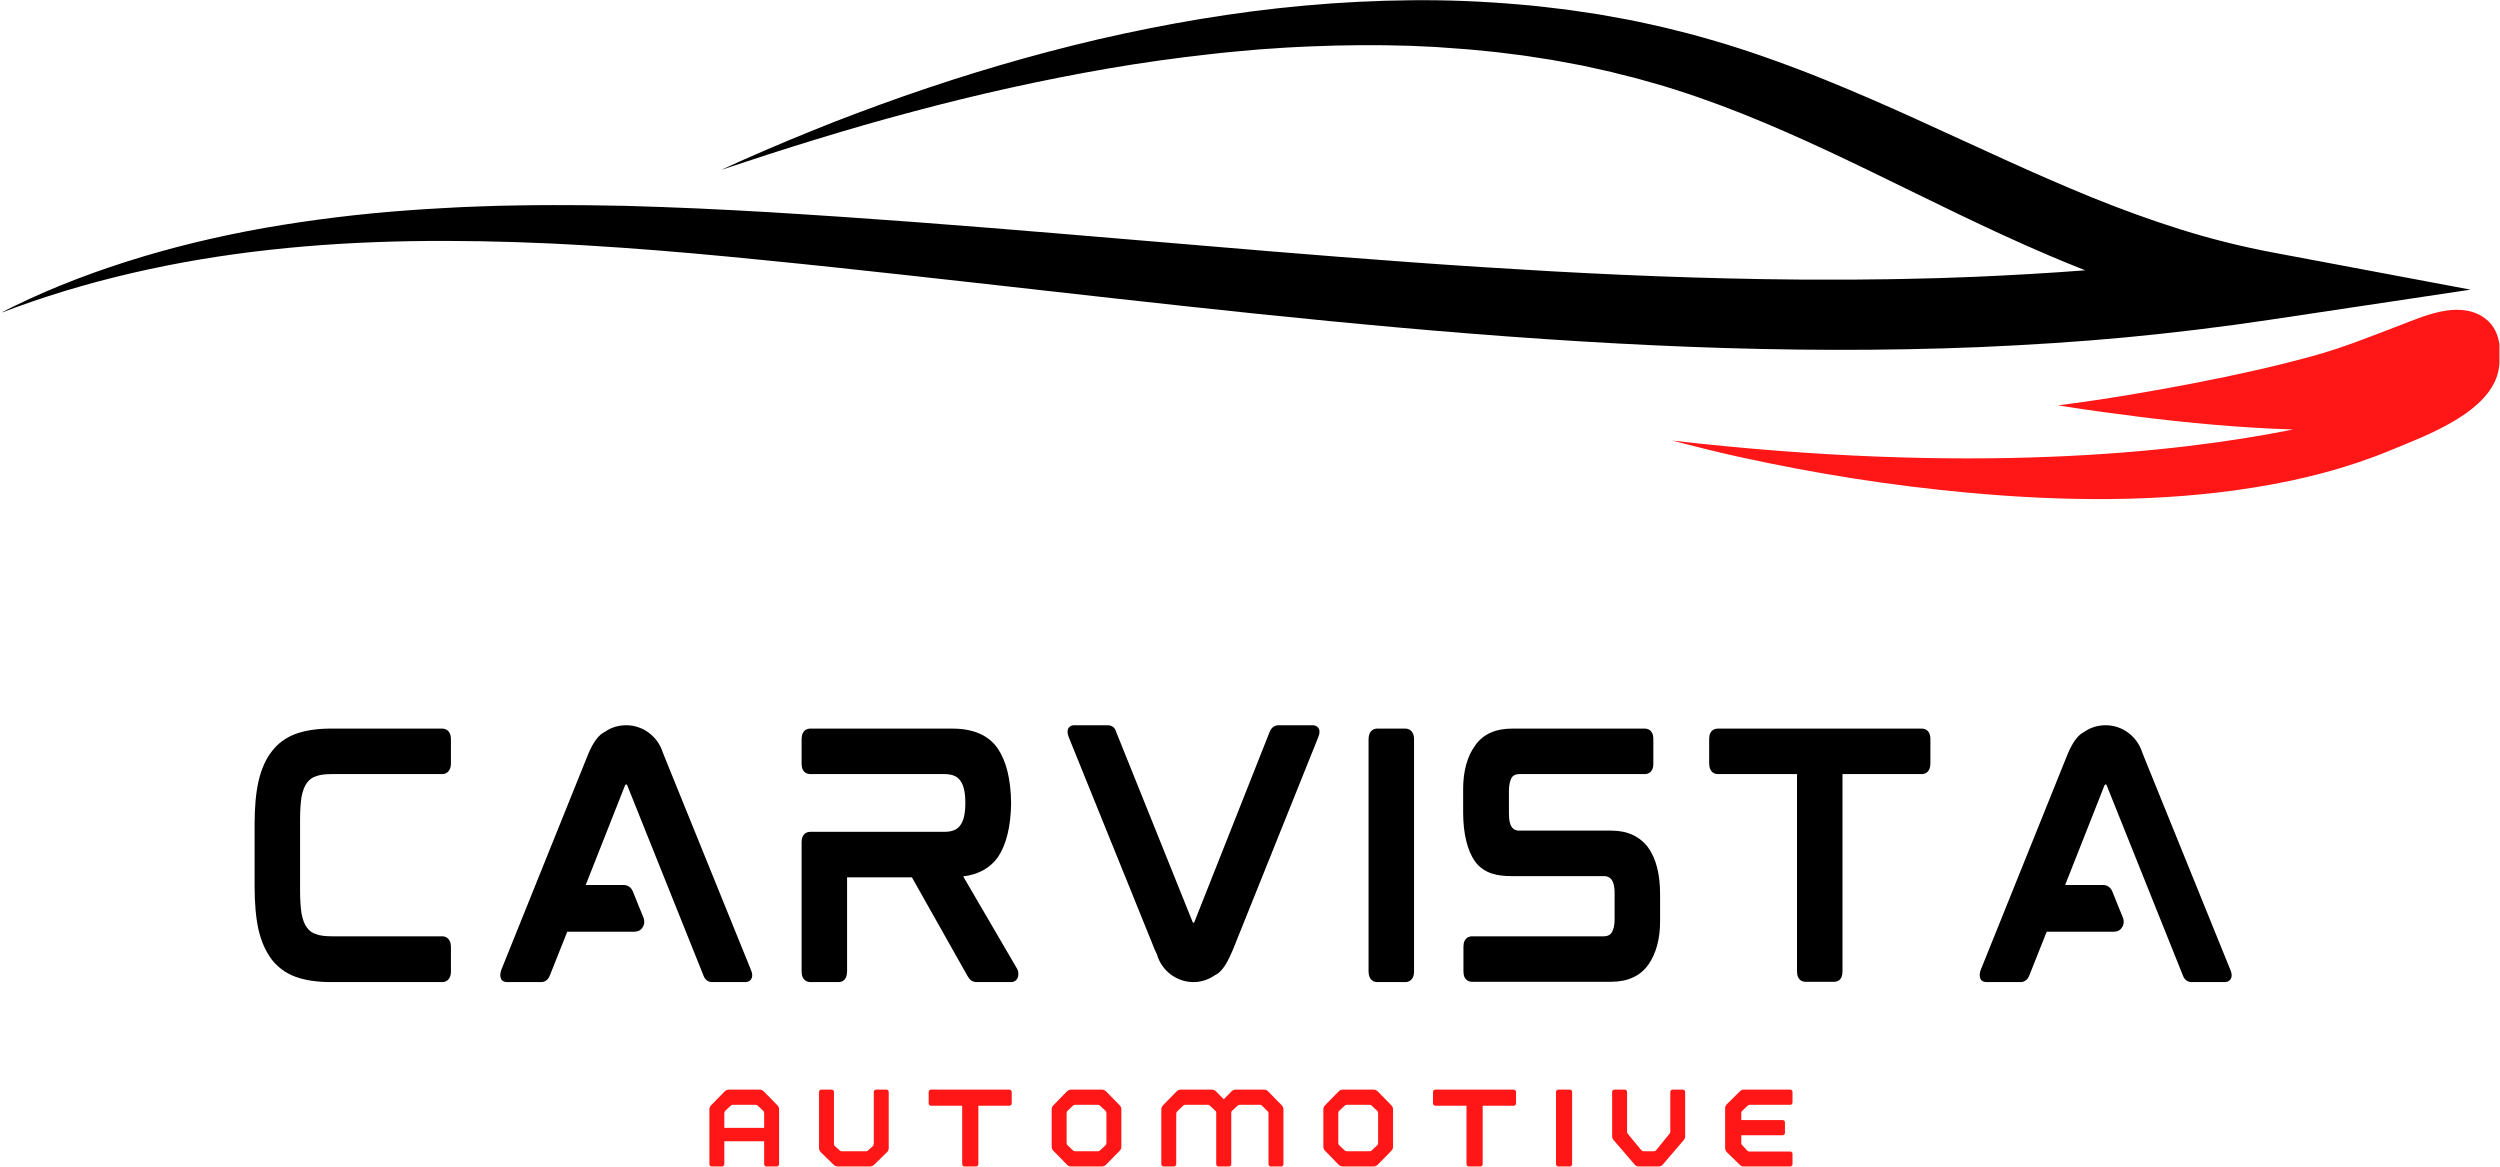 <svg xmlns="http://www.w3.org/2000/svg" xmlns:xlink="http://www.w3.org/1999/xlink" zoomAndPan="magnify" preserveAspectRatio="xMidYMid meet" version="1.0" viewBox="89.94 146.04 194.97 90.98"><defs><g/><clipPath id="a6379d0ff0"><path d="M 90.125 146.035 L 283 146.035 L 283 174 L 90.125 174 Z M 90.125 146.035 " clip-rule="nonzero"/></clipPath><clipPath id="0008e4c9ac"><path d="M 220 170 L 284.867 170 L 284.867 185 L 220 185 Z M 220 170 " clip-rule="nonzero"/></clipPath></defs><g clip-path="url(#a6379d0ff0)"><path fill="#000000" d="M 267.172 165.727 C 264.77 165.273 262.387 164.68 260.047 163.949 C 257.707 163.215 255.391 162.371 253.105 161.445 C 250.816 160.512 248.543 159.516 246.27 158.48 L 239.383 155.332 C 237.059 154.277 234.691 153.238 232.254 152.254 C 231.641 152.008 231.035 151.762 230.41 151.527 L 229.48 151.176 L 228.543 150.832 C 227.918 150.598 227.273 150.387 226.641 150.164 C 226.32 150.059 225.996 149.953 225.676 149.848 C 225.352 149.746 225.035 149.637 224.707 149.539 C 224.051 149.344 223.402 149.141 222.738 148.961 C 222.406 148.867 222.074 148.773 221.742 148.688 L 220.734 148.434 C 220.066 148.266 219.398 148.094 218.715 147.953 L 217.699 147.734 C 217.359 147.664 217.02 147.586 216.676 147.531 L 214.621 147.16 L 212.551 146.852 C 212.379 146.828 212.207 146.797 212.031 146.777 L 211.512 146.719 L 210.473 146.594 C 210.125 146.559 209.781 146.508 209.43 146.48 L 208.387 146.387 C 205.602 146.145 202.809 146.031 200.023 146.059 C 197.242 146.086 194.469 146.223 191.727 146.473 C 186.234 146.965 180.867 147.895 175.645 149.094 C 170.43 150.312 165.359 151.812 160.449 153.531 C 157.996 154.395 155.57 155.297 153.199 156.266 C 150.82 157.227 148.477 158.234 146.18 159.289 C 151.102 157.645 156.066 156.086 161.117 154.75 C 166.16 153.398 171.285 152.258 176.457 151.367 C 179.047 150.922 181.652 150.562 184.262 150.27 C 185.566 150.117 186.875 150.004 188.18 149.891 L 190.145 149.758 C 190.797 149.715 191.453 149.691 192.109 149.66 C 194.727 149.551 197.34 149.527 199.938 149.613 L 201.883 149.703 C 202.531 149.746 203.176 149.797 203.82 149.844 L 204.305 149.879 L 204.785 149.922 L 205.746 150.016 C 206.066 150.051 206.387 150.074 206.707 150.113 L 207.664 150.234 L 208.617 150.352 C 208.938 150.391 209.25 150.449 209.566 150.496 L 210.512 150.641 L 210.984 150.715 C 211.141 150.738 211.297 150.773 211.453 150.801 L 213.32 151.148 L 215.168 151.555 C 215.477 151.617 215.777 151.699 216.082 151.777 L 216.992 152.004 C 217.605 152.148 218.195 152.328 218.793 152.496 L 219.691 152.75 C 219.988 152.84 220.281 152.938 220.574 153.027 C 221.164 153.211 221.746 153.414 222.332 153.609 C 227 155.227 231.461 157.289 235.934 159.457 C 240.414 161.625 244.918 163.91 249.75 165.969 C 250.676 166.363 251.613 166.746 252.562 167.121 C 249.699 167.34 246.828 167.504 243.949 167.629 L 241.215 167.727 L 238.477 167.793 C 237.562 167.82 236.648 167.82 235.734 167.832 L 234.363 167.848 C 233.906 167.852 233.449 167.848 232.992 167.848 C 229.332 167.863 225.664 167.789 221.996 167.68 C 218.324 167.57 214.652 167.402 210.977 167.199 C 207.301 166.992 203.621 166.758 199.938 166.488 C 192.574 165.961 185.203 165.32 177.809 164.699 C 170.418 164.074 163 163.453 155.555 162.949 L 152.762 162.766 C 151.832 162.703 150.898 162.645 149.965 162.59 C 148.098 162.48 146.227 162.383 144.352 162.297 C 143.414 162.254 142.477 162.223 141.539 162.184 L 138.715 162.094 C 137.773 162.078 136.832 162.059 135.891 162.047 L 134.477 162.039 C 134.004 162.031 133.535 162.031 133.062 162.035 C 132.117 162.043 131.176 162.039 130.23 162.062 L 128.812 162.09 C 128.344 162.102 127.871 162.121 127.398 162.137 L 125.98 162.191 L 124.566 162.266 C 123.625 162.309 122.684 162.383 121.742 162.445 C 117.977 162.719 114.23 163.176 110.551 163.82 C 106.867 164.477 103.262 165.344 99.797 166.449 C 96.336 167.551 93.012 168.879 89.941 170.469 C 96.578 167.914 103.734 166.316 110.984 165.523 C 118.254 164.715 125.617 164.699 132.945 165.031 C 133.402 165.051 133.859 165.074 134.32 165.102 L 135.691 165.18 C 136.609 165.234 137.527 165.305 138.441 165.359 L 141.191 165.566 C 142.105 165.641 143.023 165.715 143.938 165.797 C 145.773 165.961 147.605 166.133 149.438 166.32 C 151.273 166.496 153.109 166.691 154.945 166.883 C 162.289 167.664 169.633 168.508 177.004 169.328 C 191.734 170.965 206.59 172.5 221.66 173.086 C 229.191 173.379 236.77 173.418 244.352 173.109 C 248.141 172.941 251.934 172.707 255.711 172.352 C 259.488 171.992 263.254 171.535 266.996 170.973 L 282.613 168.629 Z M 267.172 165.727 " fill-opacity="1" fill-rule="nonzero"/></g><g clip-path="url(#0008e4c9ac)"><path fill="#ff1616" d="M 225.73 181.707 C 231.551 182.98 237.453 183.918 243.387 184.461 C 250.828 185.145 258.41 185.242 265.805 184.047 C 269.402 183.465 272.965 182.566 276.336 181.172 C 279.098 180.027 284.332 178.168 284.828 174.73 C 285.008 173.512 285.055 171.668 283.523 170.719 C 281.547 169.492 278.898 170.727 277.051 171.43 C 274.844 172.27 272.668 173.16 270.285 173.812 C 267.309 174.629 264.23 175.305 261.121 175.91 C 257.617 176.586 254.047 177.195 250.441 177.652 C 252.223 177.949 255.176 178.348 256.777 178.547 C 258.688 178.785 260.609 178.992 262.543 179.16 C 264.574 179.336 266.672 179.469 268.773 179.535 C 259.422 181.414 243.496 183.059 220.336 180.398 C 222.156 180.867 223.973 181.324 225.73 181.707 Z M 225.73 181.707 " fill-opacity="1" fill-rule="nonzero"/></g><g fill="#000000" fill-opacity="1"><g transform="translate(107.877, 222.608)"><g><path d="M 16.559 -19.746 L 7.836 -19.746 C 6.781 -19.746 5.871 -19.602 5.129 -19.336 C 4.359 -19.051 3.738 -18.594 3.281 -17.996 C 2.805 -17.398 2.445 -16.605 2.227 -15.648 C 2.012 -14.715 1.918 -13.562 1.918 -12.246 L 1.918 -7.5 C 1.918 -6.16 2.012 -5.008 2.227 -4.051 C 2.445 -3.113 2.805 -2.324 3.281 -1.703 C 3.762 -1.102 4.387 -0.648 5.129 -0.383 C 5.871 -0.121 6.781 0.023 7.836 0.023 L 16.559 0.023 C 16.75 0.023 17.23 -0.07 17.23 -0.816 L 17.23 -2.707 C 17.23 -3.449 16.75 -3.547 16.559 -3.547 L 7.957 -3.547 C 7.453 -3.547 7.02 -3.594 6.711 -3.715 C 6.398 -3.809 6.184 -3.977 5.992 -4.242 C 5.801 -4.48 5.68 -4.84 5.582 -5.297 C 5.512 -5.773 5.465 -6.375 5.465 -7.094 L 5.465 -12.676 C 5.465 -13.395 5.512 -13.992 5.582 -14.449 C 5.68 -14.906 5.801 -15.238 5.992 -15.504 C 6.184 -15.766 6.398 -15.934 6.711 -16.031 C 7.02 -16.152 7.453 -16.199 7.957 -16.199 L 16.559 -16.199 C 16.75 -16.199 17.23 -16.293 17.23 -17.062 L 17.23 -18.906 C 17.23 -19.648 16.75 -19.746 16.559 -19.746 Z M 16.559 -19.746 "/></g></g></g><g fill="#000000" fill-opacity="1"><g transform="translate(127.015, 222.608)"><g><path d="M 14.762 -17.516 C 14.715 -17.637 14.664 -17.781 14.617 -17.875 C 14.234 -19.121 13.082 -20.008 11.766 -20.008 C 11.168 -20.008 10.59 -19.84 10.113 -19.504 C 9.969 -19.434 9.848 -19.336 9.754 -19.266 C 9.395 -18.953 9.035 -18.379 8.699 -17.516 L 2.012 -0.91 C 1.941 -0.695 1.918 -0.48 1.965 -0.336 C 1.988 -0.191 2.109 0.023 2.492 0.023 L 5.129 0.023 C 5.441 0.023 5.68 -0.168 5.801 -0.48 L 7.164 -3.906 L 12.414 -3.906 C 12.676 -3.906 12.914 -4.027 13.035 -4.242 C 13.18 -4.434 13.203 -4.695 13.133 -4.938 L 12.27 -7.07 C 12.148 -7.355 11.887 -7.547 11.574 -7.547 L 8.602 -7.547 L 11.668 -15.312 C 11.695 -15.359 11.719 -15.383 11.719 -15.383 L 11.812 -15.383 C 11.812 -15.383 11.812 -15.383 11.836 -15.336 L 17.781 -0.504 C 17.898 -0.168 18.141 0.023 18.477 0.023 L 21.039 0.023 C 21.422 0.023 21.52 -0.215 21.566 -0.336 C 21.613 -0.48 21.59 -0.695 21.496 -0.91 Z M 14.762 -17.516 "/></g></g></g><g fill="#000000" fill-opacity="1"><g transform="translate(150.537, 222.608)"><g><path d="M 18.258 -14.02 C 18.258 -13.992 18.258 -13.969 18.258 -13.945 C 18.258 -13.922 18.258 -13.898 18.258 -13.875 Z M 18.715 -1.031 L 14.52 -8.219 C 15.695 -8.363 16.605 -8.867 17.203 -9.68 C 17.875 -10.664 18.234 -12.078 18.258 -13.945 C 18.234 -15.816 17.875 -17.23 17.203 -18.211 C 16.484 -19.242 15.289 -19.746 13.66 -19.746 L 2.613 -19.746 C 2.395 -19.746 1.918 -19.672 1.918 -18.906 L 1.918 -17.012 C 1.918 -16.27 2.395 -16.199 2.613 -16.199 L 13.035 -16.199 C 13.66 -16.199 14.066 -16.031 14.305 -15.672 C 14.57 -15.312 14.688 -14.738 14.688 -13.945 C 14.688 -13.156 14.57 -12.582 14.305 -12.223 C 14.066 -11.863 13.66 -11.695 13.035 -11.695 L 2.613 -11.695 C 2.395 -11.695 1.918 -11.621 1.918 -10.879 L 1.918 -0.816 C 1.918 -0.07 2.395 0.023 2.613 0.023 L 4.793 0.023 C 5.008 0.023 5.465 -0.07 5.465 -0.816 L 5.465 -8.148 L 10.52 -8.148 L 14.855 -0.457 C 14.953 -0.312 15.023 -0.191 15.121 -0.121 C 15.238 -0.023 15.406 0.023 15.625 0.023 L 18.258 0.023 C 18.547 0.023 18.762 -0.168 18.812 -0.457 C 18.836 -0.695 18.812 -0.887 18.715 -1.031 Z M 18.715 -1.031 "/></g></g></g><g fill="#000000" fill-opacity="1"><g transform="translate(171.279, 222.608)"><g><path d="M 21.016 -20.008 L 18.379 -20.008 C 18.066 -20.008 17.828 -19.84 17.684 -19.504 L 11.812 -4.672 C 11.812 -4.625 11.789 -4.625 11.789 -4.625 L 11.695 -4.602 C 11.695 -4.602 11.695 -4.625 11.668 -4.672 L 5.703 -19.504 C 5.605 -19.84 5.367 -20.008 5.031 -20.008 L 2.445 -20.008 C 2.086 -20.008 1.965 -19.77 1.941 -19.672 C 1.895 -19.504 1.918 -19.312 2.012 -19.074 L 8.723 -2.492 C 8.793 -2.348 8.844 -2.227 8.891 -2.133 C 9.25 -0.863 10.422 0.023 11.742 0.023 C 12.34 0.023 12.914 -0.168 13.395 -0.504 C 13.539 -0.574 13.66 -0.648 13.754 -0.742 C 14.113 -1.055 14.449 -1.629 14.809 -2.492 L 21.469 -19.074 C 21.566 -19.312 21.59 -19.504 21.543 -19.672 C 21.496 -19.793 21.375 -20.008 21.016 -20.008 Z M 21.016 -20.008 "/></g></g></g><g fill="#000000" fill-opacity="1"><g transform="translate(194.753, 222.608)"><g><path d="M 4.793 -19.746 L 2.59 -19.746 C 2.395 -19.746 1.918 -19.648 1.918 -18.906 L 1.918 -0.816 C 1.918 -0.07 2.395 0.023 2.59 0.023 L 4.793 0.023 C 4.984 0.023 5.465 -0.07 5.465 -0.816 L 5.465 -18.906 C 5.465 -19.648 4.984 -19.746 4.793 -19.746 Z M 4.793 -19.746 "/></g></g></g><g fill="#000000" fill-opacity="1"><g transform="translate(202.13, 222.608)"><g><path d="M 13.492 -11.789 L 6.301 -11.789 C 5.941 -11.789 5.488 -11.934 5.488 -13.109 L 5.488 -14.879 C 5.488 -15.312 5.559 -15.648 5.68 -15.887 C 5.773 -16.031 5.918 -16.199 6.324 -16.199 L 16.078 -16.199 C 16.27 -16.199 16.75 -16.27 16.75 -17.012 L 16.75 -18.93 C 16.75 -19.672 16.27 -19.746 16.078 -19.746 L 5.75 -19.746 C 4.434 -19.746 3.473 -19.312 2.852 -18.426 C 2.227 -17.566 1.918 -16.414 1.918 -15.023 L 1.918 -13.203 C 1.918 -11.551 2.254 -10.207 2.852 -9.371 C 3.594 -8.387 4.695 -8.242 5.703 -8.242 L 12.891 -8.242 C 13.25 -8.242 13.73 -8.098 13.73 -6.926 L 13.73 -4.863 C 13.73 -4.434 13.66 -4.098 13.516 -3.859 C 13.418 -3.715 13.273 -3.547 12.867 -3.547 L 2.637 -3.547 C 2.422 -3.547 1.941 -3.473 1.941 -2.73 L 1.941 -0.816 C 1.941 -0.07 2.422 0 2.637 0 L 13.441 0 C 14.762 0 15.742 -0.457 16.367 -1.344 C 16.965 -2.203 17.277 -3.332 17.277 -4.719 L 17.277 -6.828 C 17.277 -8.387 16.965 -9.609 16.344 -10.473 C 15.695 -11.336 14.738 -11.789 13.492 -11.789 Z M 13.492 -11.789 "/></g></g></g><g fill="#000000" fill-opacity="1"><g transform="translate(221.316, 222.608)"><g><path d="M 18.477 -19.746 L 2.613 -19.746 C 2.395 -19.746 1.918 -19.672 1.918 -18.93 L 1.918 -17.062 C 1.918 -16.27 2.395 -16.199 2.613 -16.199 L 8.77 -16.199 L 8.77 -0.816 C 8.77 -0.07 9.25 0 9.441 0 L 11.645 0 C 11.863 0 12.316 -0.07 12.316 -0.816 L 12.316 -16.199 L 18.477 -16.199 C 18.691 -16.199 19.172 -16.27 19.172 -17.062 L 19.172 -18.93 C 19.172 -19.672 18.691 -19.746 18.477 -19.746 Z M 18.477 -19.746 "/></g></g></g><g fill="#000000" fill-opacity="1"><g transform="translate(242.394, 222.608)"><g><path d="M 14.762 -17.516 C 14.715 -17.637 14.664 -17.781 14.617 -17.875 C 14.234 -19.121 13.082 -20.008 11.766 -20.008 C 11.168 -20.008 10.59 -19.84 10.113 -19.504 C 9.969 -19.434 9.848 -19.336 9.754 -19.266 C 9.395 -18.953 9.035 -18.379 8.699 -17.516 L 2.012 -0.91 C 1.941 -0.695 1.918 -0.48 1.965 -0.336 C 1.988 -0.191 2.109 0.023 2.492 0.023 L 5.129 0.023 C 5.441 0.023 5.68 -0.168 5.801 -0.48 L 7.164 -3.906 L 12.414 -3.906 C 12.676 -3.906 12.914 -4.027 13.035 -4.242 C 13.18 -4.434 13.203 -4.695 13.133 -4.938 L 12.27 -7.07 C 12.148 -7.355 11.887 -7.547 11.574 -7.547 L 8.602 -7.547 L 11.668 -15.312 C 11.695 -15.359 11.719 -15.383 11.719 -15.383 L 11.812 -15.383 C 11.812 -15.383 11.812 -15.383 11.836 -15.336 L 17.781 -0.504 C 17.898 -0.168 18.141 0.023 18.477 0.023 L 21.039 0.023 C 21.422 0.023 21.52 -0.215 21.566 -0.336 C 21.613 -0.48 21.59 -0.695 21.496 -0.91 Z M 14.762 -17.516 "/></g></g></g><g fill="#ff1616" fill-opacity="1"><g transform="translate(144.906, 237.012)"><g><path d="M 5.66 -4.773 L 4.605 -5.852 C 4.508 -5.949 4.402 -5.996 4.246 -5.996 L 1.906 -5.996 C 1.75 -5.996 1.645 -5.949 1.547 -5.852 L 0.492 -4.773 C 0.406 -4.688 0.359 -4.582 0.359 -4.461 L 0.359 -0.18 C 0.359 -0.082 0.445 0 0.539 0 L 1.344 0 C 1.438 0 1.523 -0.082 1.523 -0.18 L 1.523 -1.965 L 4.629 -1.965 L 4.629 -0.18 C 4.629 -0.082 4.715 0 4.809 0 L 5.613 0 C 5.707 0 5.793 -0.082 5.793 -0.18 L 5.793 -4.461 C 5.793 -4.582 5.746 -4.688 5.66 -4.773 Z M 1.523 -3.012 L 1.523 -4.148 C 1.523 -4.234 1.547 -4.293 1.605 -4.352 L 1.992 -4.715 L 2.062 -4.773 C 2.086 -4.797 2.121 -4.809 2.184 -4.809 L 3.969 -4.809 C 4.016 -4.809 4.055 -4.797 4.09 -4.773 L 4.16 -4.715 L 4.547 -4.352 C 4.605 -4.293 4.629 -4.234 4.629 -4.148 L 4.629 -3.012 Z M 1.523 -3.012 "/></g></g></g><g fill="#ff1616" fill-opacity="1"><g transform="translate(153.456, 237.012)"><g><path d="M 0.359 -5.816 L 0.359 -1.426 C 0.359 -1.309 0.406 -1.199 0.492 -1.117 L 1.488 -0.145 C 1.582 -0.047 1.691 0 1.848 0 L 4.305 0 C 4.461 0 4.559 -0.047 4.664 -0.145 L 5.66 -1.117 C 5.746 -1.199 5.793 -1.309 5.793 -1.426 L 5.793 -5.816 C 5.793 -5.914 5.707 -5.996 5.613 -5.996 L 4.809 -5.996 C 4.715 -5.996 4.629 -5.914 4.629 -5.816 L 4.629 -1.785 C 4.629 -1.703 4.605 -1.633 4.547 -1.582 L 4.148 -1.223 C 4.113 -1.199 4.078 -1.188 4.031 -1.188 L 2.121 -1.188 C 2.062 -1.188 2.027 -1.199 2.004 -1.223 L 1.605 -1.582 C 1.535 -1.633 1.523 -1.703 1.523 -1.785 L 1.523 -5.816 C 1.523 -5.914 1.438 -5.996 1.344 -5.996 L 0.539 -5.996 C 0.445 -5.996 0.359 -5.914 0.359 -5.816 Z M 0.359 -5.816 "/></g></g></g><g fill="#ff1616" fill-opacity="1"><g transform="translate(162.006, 237.012)"><g><path d="M 6.656 -5.996 L 0.539 -5.996 C 0.445 -5.996 0.359 -5.914 0.359 -5.816 L 0.359 -4.918 C 0.359 -4.82 0.445 -4.738 0.539 -4.738 L 2.973 -4.738 L 2.973 -0.18 C 2.973 -0.082 3.059 0 3.152 0 L 4.055 0 C 4.148 0 4.234 -0.082 4.234 -0.18 L 4.234 -4.738 L 6.656 -4.738 C 6.75 -4.738 6.836 -4.82 6.836 -4.918 L 6.836 -5.816 C 6.836 -5.914 6.75 -5.996 6.656 -5.996 Z M 6.656 -5.996 "/></g></g></g><g fill="#ff1616" fill-opacity="1"><g transform="translate(171.599, 237.012)"><g><path d="M 0.359 -1.535 C 0.359 -1.414 0.406 -1.309 0.492 -1.223 L 1.547 -0.145 C 1.645 -0.047 1.75 0 1.906 0 L 4.246 0 C 4.402 0 4.508 -0.047 4.605 -0.145 L 5.66 -1.223 C 5.746 -1.309 5.793 -1.414 5.793 -1.535 L 5.793 -4.461 C 5.793 -4.582 5.746 -4.688 5.66 -4.773 L 4.605 -5.852 C 4.508 -5.949 4.402 -5.996 4.246 -5.996 L 1.906 -5.996 C 1.75 -5.996 1.645 -5.949 1.547 -5.852 L 0.492 -4.773 C 0.406 -4.688 0.359 -4.582 0.359 -4.461 Z M 1.523 -1.848 L 1.523 -4.148 C 1.523 -4.234 1.547 -4.293 1.605 -4.352 L 1.992 -4.715 L 2.062 -4.773 C 2.086 -4.797 2.121 -4.809 2.184 -4.809 L 3.969 -4.809 C 4.016 -4.809 4.055 -4.797 4.09 -4.773 L 4.16 -4.715 L 4.547 -4.352 C 4.605 -4.293 4.629 -4.234 4.629 -4.148 L 4.629 -1.848 C 4.629 -1.762 4.605 -1.703 4.547 -1.645 L 4.16 -1.281 L 4.09 -1.223 C 4.055 -1.199 4.016 -1.188 3.969 -1.188 L 2.184 -1.188 C 2.121 -1.188 2.086 -1.199 2.062 -1.223 L 1.992 -1.281 L 1.605 -1.645 C 1.547 -1.703 1.523 -1.762 1.523 -1.848 Z M 1.523 -1.848 "/></g></g></g><g fill="#ff1616" fill-opacity="1"><g transform="translate(180.149, 237.012)"><g><path d="M 9.75 -4.773 L 8.695 -5.852 C 8.609 -5.949 8.492 -5.996 8.336 -5.996 L 6.188 -5.996 C 6.031 -5.996 5.926 -5.949 5.828 -5.852 L 5.23 -5.242 L 4.629 -5.852 C 4.531 -5.949 4.426 -5.996 4.27 -5.996 L 1.906 -5.996 C 1.75 -5.996 1.645 -5.949 1.547 -5.852 L 0.492 -4.773 C 0.418 -4.688 0.359 -4.582 0.359 -4.461 L 0.359 -0.18 C 0.359 -0.082 0.445 0 0.539 0 L 1.344 0 C 1.438 0 1.523 -0.082 1.523 -0.18 L 1.523 -4.102 C 1.523 -4.184 1.547 -4.246 1.605 -4.305 L 2.098 -4.773 C 2.133 -4.797 2.172 -4.809 2.219 -4.809 L 3.992 -4.809 C 4.043 -4.809 4.078 -4.797 4.113 -4.773 L 4.57 -4.352 C 4.605 -4.328 4.629 -4.281 4.641 -4.246 L 4.641 -0.18 C 4.641 -0.082 4.727 0 4.82 0 L 5.637 0 C 5.73 0 5.816 -0.082 5.816 -0.18 L 5.816 -4.246 C 5.828 -4.281 5.852 -4.328 5.887 -4.352 L 6.344 -4.773 C 6.379 -4.797 6.414 -4.809 6.465 -4.809 L 8.059 -4.809 C 8.105 -4.809 8.145 -4.797 8.18 -4.773 L 8.633 -4.328 C 8.695 -4.281 8.719 -4.211 8.719 -4.125 L 8.719 -0.18 C 8.719 -0.082 8.801 0 8.898 0 L 9.703 0 C 9.797 0 9.883 -0.082 9.883 -0.18 L 9.883 -4.461 C 9.883 -4.582 9.832 -4.688 9.75 -4.773 Z M 9.75 -4.773 "/></g></g></g><g fill="#ff1616" fill-opacity="1"><g transform="translate(192.787, 237.012)"><g><path d="M 0.359 -1.535 C 0.359 -1.414 0.406 -1.309 0.492 -1.223 L 1.547 -0.145 C 1.645 -0.047 1.75 0 1.906 0 L 4.246 0 C 4.402 0 4.508 -0.047 4.605 -0.145 L 5.66 -1.223 C 5.746 -1.309 5.793 -1.414 5.793 -1.535 L 5.793 -4.461 C 5.793 -4.582 5.746 -4.688 5.66 -4.773 L 4.605 -5.852 C 4.508 -5.949 4.402 -5.996 4.246 -5.996 L 1.906 -5.996 C 1.75 -5.996 1.645 -5.949 1.547 -5.852 L 0.492 -4.773 C 0.406 -4.688 0.359 -4.582 0.359 -4.461 Z M 1.523 -1.848 L 1.523 -4.148 C 1.523 -4.234 1.547 -4.293 1.605 -4.352 L 1.992 -4.715 L 2.062 -4.773 C 2.086 -4.797 2.121 -4.809 2.184 -4.809 L 3.969 -4.809 C 4.016 -4.809 4.055 -4.797 4.09 -4.773 L 4.16 -4.715 L 4.547 -4.352 C 4.605 -4.293 4.629 -4.234 4.629 -4.148 L 4.629 -1.848 C 4.629 -1.762 4.605 -1.703 4.547 -1.645 L 4.16 -1.281 L 4.09 -1.223 C 4.055 -1.199 4.016 -1.188 3.969 -1.188 L 2.184 -1.188 C 2.121 -1.188 2.086 -1.199 2.062 -1.223 L 1.992 -1.281 L 1.605 -1.645 C 1.547 -1.703 1.523 -1.762 1.523 -1.848 Z M 1.523 -1.848 "/></g></g></g><g fill="#ff1616" fill-opacity="1"><g transform="translate(201.337, 237.012)"><g><path d="M 6.656 -5.996 L 0.539 -5.996 C 0.445 -5.996 0.359 -5.914 0.359 -5.816 L 0.359 -4.918 C 0.359 -4.82 0.445 -4.738 0.539 -4.738 L 2.973 -4.738 L 2.973 -0.18 C 2.973 -0.082 3.059 0 3.152 0 L 4.055 0 C 4.148 0 4.234 -0.082 4.234 -0.18 L 4.234 -4.738 L 6.656 -4.738 C 6.75 -4.738 6.836 -4.82 6.836 -4.918 L 6.836 -5.816 C 6.836 -5.914 6.75 -5.996 6.656 -5.996 Z M 6.656 -5.996 "/></g></g></g><g fill="#ff1616" fill-opacity="1"><g transform="translate(210.93, 237.012)"><g><path d="M 0.539 0 L 1.438 0 C 1.535 0 1.617 -0.082 1.617 -0.18 L 1.617 -5.816 C 1.617 -5.914 1.535 -5.996 1.438 -5.996 L 0.539 -5.996 C 0.445 -5.996 0.359 -5.914 0.359 -5.816 L 0.359 -0.18 C 0.359 -0.082 0.445 0 0.539 0 Z M 0.539 0 "/></g></g></g><g fill="#ff1616" fill-opacity="1"><g transform="translate(215.308, 237.012)"><g><path d="M 5.875 -5.996 L 5.074 -5.996 C 4.977 -5.996 4.895 -5.914 4.895 -5.816 L 4.895 -2.723 C 4.895 -2.637 4.867 -2.59 4.809 -2.52 L 3.801 -1.281 L 3.73 -1.223 C 3.695 -1.199 3.656 -1.188 3.609 -1.188 L 2.816 -1.188 C 2.758 -1.188 2.723 -1.199 2.699 -1.223 L 2.625 -1.281 L 1.605 -2.52 C 1.547 -2.59 1.523 -2.637 1.523 -2.723 L 1.523 -5.816 C 1.523 -5.914 1.438 -5.996 1.344 -5.996 L 0.539 -5.996 C 0.445 -5.996 0.359 -5.914 0.359 -5.816 L 0.359 -2.352 C 0.359 -2.23 0.406 -2.133 0.492 -2.039 L 2.121 -0.145 C 2.207 -0.035 2.328 0 2.484 0 L 3.945 0 C 4.102 0 4.211 -0.035 4.305 -0.145 L 5.926 -2.039 C 6.008 -2.133 6.055 -2.23 6.055 -2.352 L 6.055 -5.816 C 6.055 -5.914 5.973 -5.996 5.875 -5.996 Z M 5.875 -5.996 "/></g></g></g><g fill="#ff1616" fill-opacity="1"><g transform="translate(224.121, 237.012)"><g><path d="M 1.703 -4.352 L 2.086 -4.715 C 2.16 -4.785 2.207 -4.809 2.266 -4.809 L 5.434 -4.809 C 5.527 -4.809 5.613 -4.895 5.613 -4.988 L 5.613 -5.816 C 5.613 -5.914 5.527 -5.996 5.434 -5.996 L 1.848 -5.996 C 1.703 -5.996 1.605 -5.961 1.5 -5.852 L 0.504 -4.867 C 0.434 -4.797 0.359 -4.676 0.359 -4.559 L 0.359 -1.465 C 0.359 -1.309 0.406 -1.199 0.504 -1.102 L 1.5 -0.133 C 1.582 -0.047 1.691 0 1.812 0 L 5.434 0 C 5.527 0 5.613 -0.082 5.613 -0.18 L 5.613 -0.984 C 5.613 -1.078 5.527 -1.164 5.434 -1.164 L 2.277 -1.164 C 2.195 -1.164 2.133 -1.188 2.074 -1.246 L 1.656 -1.703 C 1.633 -1.738 1.617 -1.773 1.617 -1.824 L 1.617 -2.434 L 4.844 -2.434 C 4.941 -2.434 5.023 -2.52 5.023 -2.613 L 5.023 -3.441 C 5.023 -3.539 4.941 -3.621 4.844 -3.621 L 1.617 -3.621 L 1.617 -4.148 C 1.617 -4.234 1.645 -4.293 1.703 -4.352 Z M 1.703 -4.352 "/></g></g></g></svg>